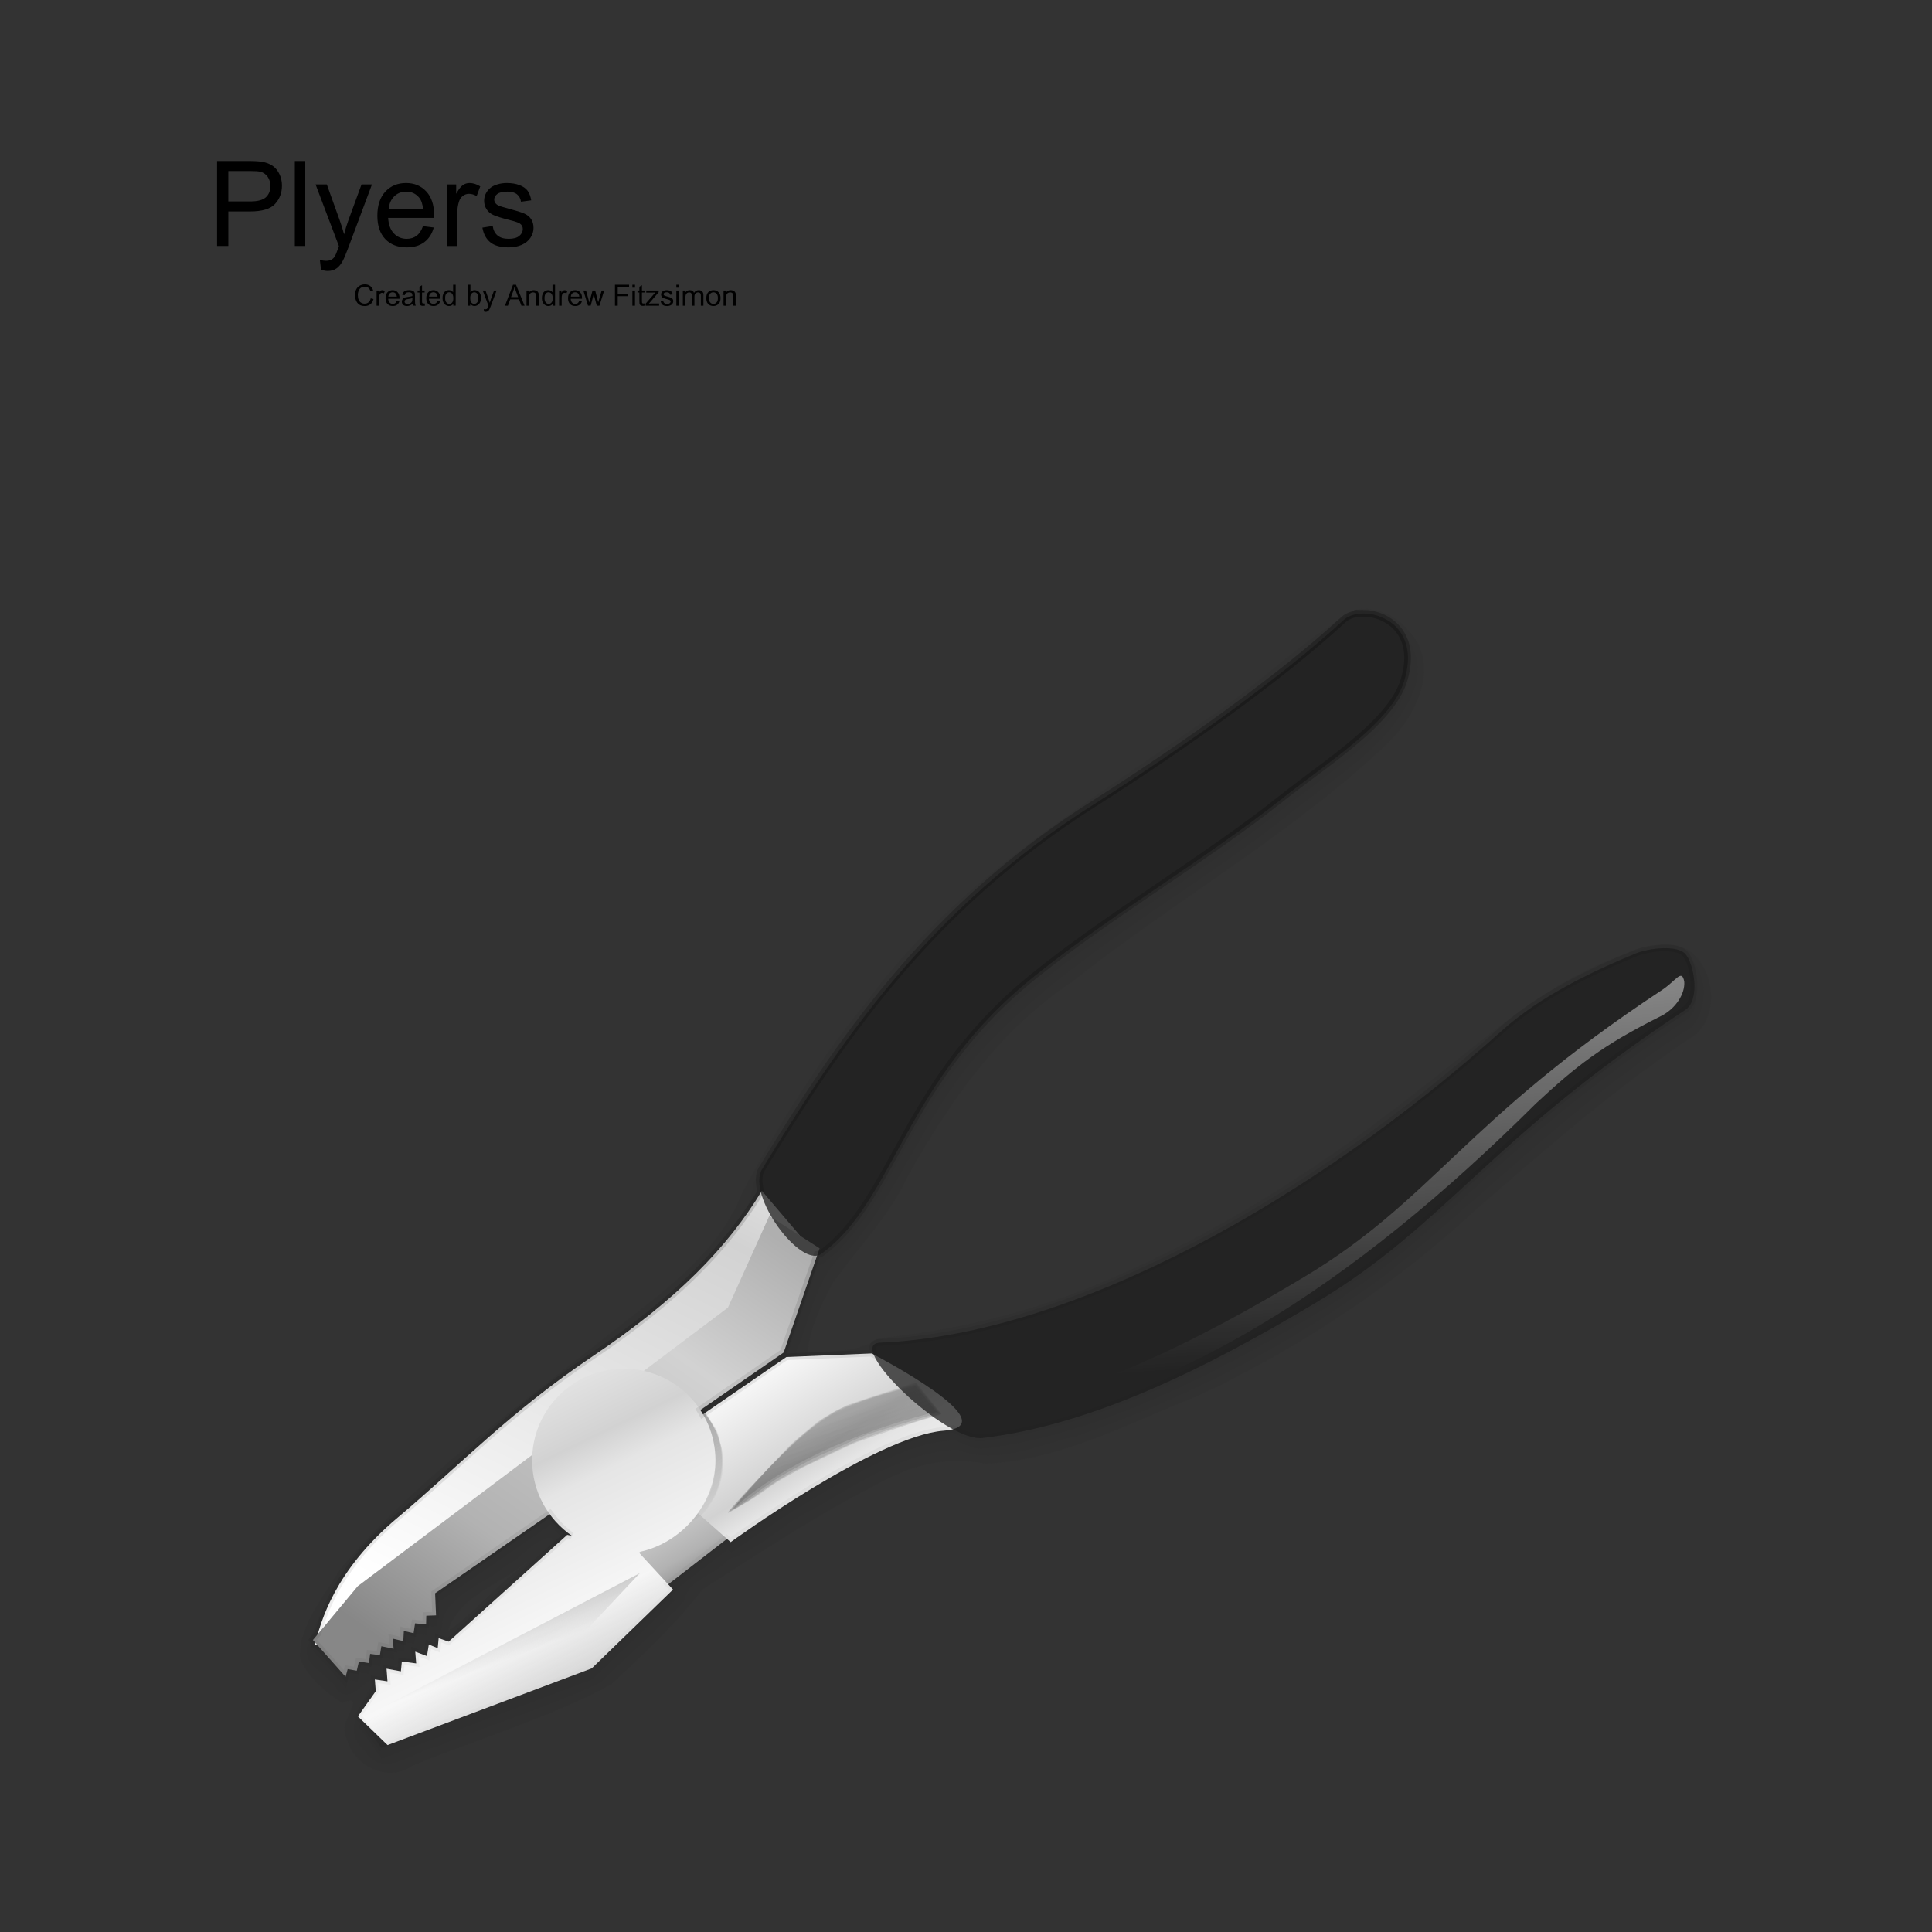 <svg:svg xmlns:dc="http://purl.org/dc/elements/1.1/" xmlns:ns1="http://sodipodi.sourceforge.net/DTD/sodipodi-0.dtd" xmlns:ns2="http://www.inkscape.org/namespaces/inkscape" xmlns:ns3="http://www.w3.org/1999/xlink" xmlns:ns5="http://creativecommons.org/ns#" xmlns:rdf="http://www.w3.org/1999/02/22-rdf-syntax-ns#" xmlns:svg="http://www.w3.org/2000/svg" height="195.297" id="svg1" version="1.1" viewBox="-21.944 -16.275 195.297 195.297" width="195.297" ns1:docname="_svgclean2.svg" ns1:version="0.32" ns2:export-filename="C:\Documents and Settings\All Users\Documents\Ubuntu Brig\Andy Fitzsimon\tool.png" ns2:export-xdpi="90" ns2:export-ydpi="90" ns2:output_extension="org.inkscape.output.svg.inkscape" ns2:version="0.48.3.1 r9886">
  <svg:rect x="-21.944" y="-16.275" width="195.297" height="195.297" fill="#333333" stroke="none"/>
  <svg:defs id="defs3">
    <svg:linearGradient id="linearGradient1164">
      <svg:stop id="stop1165" offset="0" style="stop-color:#ffffff" />
      <svg:stop id="stop1166" offset=".456" style="stop-color:#e5e5e5" />
      <svg:stop id="stop1167" offset=".551" style="stop-color:#d2d2d2" />
      <svg:stop id="stop1168" offset="1" style="stop-color:#ffffff" />
    </svg:linearGradient>
    <svg:linearGradient id="linearGradient1156">
      <svg:stop id="stop1157" offset="0" style="stop-color:#878787" />
      <svg:stop id="stop1159" offset=".269" style="stop-color:#b2b2b2" />
      <svg:stop id="stop1160" offset=".726" style="stop-color:#d2d2d2" />
      <svg:stop id="stop1158" offset="1" style="stop-color:#afafaf" />
    </svg:linearGradient>
    <svg:linearGradient id="linearGradient1147">
      <svg:stop id="stop1148" offset="0" style="stop-color:#000000;stop-opacity:.281" />
      <svg:stop id="stop1149" offset="1" style="stop-color:#000000;stop-opacity:0" />
    </svg:linearGradient>
    <svg:linearGradient gradientTransform="matrix(.644 0 0 .395 2.786 27.072)" gradientUnits="userSpaceOnUse" id="linearGradient1150" x1="174.56" x2="151.35" y1="237.69" y2="38.769">
      <svg:stop id="stop1152" offset="0" style="stop-color:#ffffff;stop-opacity:0" />
      <svg:stop id="stop1153" offset="1" style="stop-color:#fff" />
    </svg:linearGradient>
    <svg:linearGradient gradientTransform="matrix(.492 0 0 .518 2.786 27.072)" gradientUnits="userSpaceOnUse" id="linearGradient1154" x1="63.639" x2="32.592" y1="245.42" y2="178.09" ns3:href="#linearGradient1164" />
    <svg:linearGradient gradientTransform="matrix(.529 0 0 .481 2.786 27.072)" gradientUnits="userSpaceOnUse" id="linearGradient1155" x1="29.742" x2="98.583" y1="257.27" y2="167.58" ns3:href="#linearGradient1156" />
    <svg:linearGradient gradientTransform="matrix(.699 0 0 .364 2.786 27.072)" gradientUnits="userSpaceOnUse" id="linearGradient1163" x1="34.676" x2="42.53" y1="327.76" y2="338.52" ns3:href="#linearGradient1147" />
    <svg:linearGradient gradientTransform="matrix(.651 0 0 .391 2.786 27.072)" gradientUnits="userSpaceOnUse" id="linearGradient1171" x1="48.762" x2="33.474" y1="338.54" y2="321.05" ns3:href="#linearGradient1147" />
    <svg:linearGradient gradientTransform="matrix(.662 0 0 .385 2.786 27.072)" gradientUnits="userSpaceOnUse" id="linearGradient1173" x1="114.41" x2="74.601" y1="283.55" y2="246.5" ns3:href="#linearGradient1164" />
    <svg:linearGradient gradientTransform="scale(1.363 .734)" gradientUnits="userSpaceOnUse" id="linearGradient1187" x1="97.61" x2="69.706" y1="314.12" y2="264.07" ns3:href="#linearGradient1147" />
    <svg:linearGradient gradientTransform="matrix(.521 0 0 .488 2.786 27.072)" gradientUnits="userSpaceOnUse" id="linearGradient1188" x1="136.23" x2="36.885" y1="59.457" y2="244.64" ns3:href="#linearGradient1164" />
    <svg:linearGradient gradientTransform="matrix(.548 0 0 .464 2.786 27.072)" gradientUnits="userSpaceOnUse" id="linearGradient1189" x1="84.708" x2="70.888" y1="251.15" y2="230.98" ns3:href="#linearGradient1156" />
    <svg:linearGradient gradientTransform="matrix(.557 0 0 .458 2.786 27.072)" gradientUnits="userSpaceOnUse" id="linearGradient1195" x1="94.28" x2="173.26" y1="72.365" y2="218.83" ns3:href="#linearGradient1147" />
    <svg:linearGradient gradientTransform="scale(1.101 .908)" gradientUnits="userSpaceOnUse" id="linearGradient1251" x1="405.03" x2="388.77" y1="989.99" y2="365.27" ns3:href="#linearGradient1147" />
    <svg:linearGradient gradientTransform="scale(.513 1.95)" gradientUnits="userSpaceOnUse" id="linearGradient1258" x1="209.41" x2="214.29" y1="98.542" y2="123.49" ns3:href="#linearGradient1147" />
    <svg:linearGradient gradientTransform="scale(.526 1.903)" gradientUnits="userSpaceOnUse" id="linearGradient1259" x1="204.43" x2="209.3" y1="101.3" y2="126.25" ns3:href="#linearGradient1147" />
    <svg:linearGradient gradientTransform="scale(.506 1.976)" gradientUnits="userSpaceOnUse" id="linearGradient1260" x1="212.18" x2="217.06" y1="97.072" y2="122.01" ns3:href="#linearGradient1147" />
    <svg:linearGradient gradientTransform="scale(1.104 .906)" gradientUnits="userSpaceOnUse" id="linearGradient3041" x1="403.85" x2="387.96" y1="980.02" y2="369.48" ns2:collect="always" ns3:href="#linearGradient1147" />
    <svg:linearGradient gradientTransform="scale(1.103 .907)" gradientUnits="userSpaceOnUse" id="linearGradient3043" x1="404.23" x2="388.16" y1="984.7" y2="367.44" ns2:collect="always" ns3:href="#linearGradient1147" />
    <svg:linearGradient gradientTransform="scale(1.374 .728)" gradientUnits="userSpaceOnUse" id="linearGradient3047" x1="95.913" x2="69.604" y1="314.42" y2="267.23" ns2:collect="always" ns3:href="#linearGradient1147" />
    <svg:linearGradient gradientTransform="scale(1.372 .729)" gradientUnits="userSpaceOnUse" id="linearGradient3049" x1="96.45" x2="69.617" y1="314.55" y2="266.42" ns2:collect="always" ns3:href="#linearGradient1147" />
    <svg:linearGradient gradientTransform="scale(1.367 .731)" gradientUnits="userSpaceOnUse" id="linearGradient3051" x1="97.196" x2="69.58" y1="314.62" y2="265.08" ns2:collect="always" ns3:href="#linearGradient1147" />
  </svg:defs>
  <ns1:namedview bordercolor="#666666" borderopacity="1.0" id="base" pagecolor="#ffffff" showborder="true" showgrid="false" showguides="true" snaptoguides="true" ns2:current-layer="svg1" ns2:cx="89.033287" ns2:cy="-816.30322" ns2:pageopacity="0.0" ns2:pageshadow="2" ns2:window-height="645" ns2:window-maximized="0" ns2:window-width="674" ns2:window-x="0" ns2:window-y="0" ns2:zoom="2.4559705" />
  <svg:g id="entireshadow" style="fill:url(#linearGradient1251)" transform="matrix(.505 0 0 .402 -142.92 -67.993)">
    <svg:path d="m513.85 339.19c-1.56 0-2.98 0.43-3.87 1.22-12.66 11.69-32.37 25.68-49.66 36.69-33.64 21.11-51.75 48.51-66.93 73.44-0.7 1.13-0.63 2.76-0.19 4.53-6.83 11.2-16.98 21.66-33.56 32.81-16.7 11.22-26.52 21.73-39.25 32.44-11.15 9.37-14.43 18.05-15.91 23.25l-1.06 1.25 0.53 0.59c-0.03 0.11-0.1 0.28-0.13 0.38l0.57 0.12 5.56 6.28 0.44-1.53 1.81 0.31 0.44-1.84 2 0.31 0.25-1.84 1.93 0.25 0.32-1.78 2.46 0.5-0.21-2.03 2.12 0.5 0.13-2.03 1.93 0.43 0.32-1.97 2.18 0.19 0.07-1.72 1.93-0.06-0.18-4.41 23.06-15.93c1.23 1.68 2.62 3.22 4.34 4.4l-0.94-0.18-23.75 21.4-2-0.72-0.18 2-1.78-0.72-0.38 2.32-2.34-0.88 0.18 2.35-2.87-0.38-0.19 1.97-2.87-0.53 0.18 2.53-2.53-0.38 0.19 2.35-3.59 5.06 0.75 0.72 3.93 5.56 42.1-15.84 16.56-15.81-1.12-1.13 11.71-9.09 0.75 0.65s29.13-21.23 42.63-22.31c0.82-0.06 1.47-0.19 2-0.34 2.24 1.18 4.34 1.99 5.87 1.81 22.16-2.66 44.99-14.08 66.91-27.22 25.92-15.53 34.28-32.47 73.81-58.53 3.01-1.96 1.78-9.26 0-11.22-1.61-1.78-7.13-1.27-10.18 0-9.17 3.82-18.86 8.52-26.47 15.28-37.78 34.02-86.06 60.99-124.69 62.6-1.48 0.06-1.58 1.09-1.06 2.46-0.07-0.03-0.57-0.31-0.57-0.31l-17.09 0.72-16.75 11.53c-0.17-0.29-0.31-0.62-0.5-0.9l16.69-11.54 6.78-19.62c0.26-0.06 0.56 0.01 0.78-0.16 14.73-10.68 16.58-34.91 43-55.84 14.5-11.71 34.44-23.52 49.13-35.22 9.37-7.47 22.76-15.7 24.84-24.47 2.38-8.91-3.69-12.7-8.38-12.72z" id="path1367" style="fill-rule:evenodd;stroke-width:1pt;fill:url(#linearGradient3041);fill-opacity:.074" ns2:connector-curvature="0" />
    <svg:path d="m511.41 337.88c-11.35 8.1-21.6 17.79-33.46 25.28-20.56 14.21-42.66 27.38-58.31 47.38-10.86 12.35-19.79 26.3-28.05 40.49-1.11 9.1-9.29 15.34-15.31 21.59-15.47 13.51-33.27 24.22-47.99 38.49-10.44 9.02-21.61 18.64-25.75 32.31-2.14 4.08 4.23 6.08 5.71 9.3 2.65 2.8 5.29-2.05 7.84-2.66-2.23 4.59-7.47 10.29-2.31 14.91 3.69 5.66 9.83-0.08 14.53-1.08 10.78-4.36 22.16-7.82 32.59-12.7 5.49-5.53 11.83-10.76 16.82-16.47 0.55-4.23 6.4-5.07 8.81-8.28 6.17-1.76 10.73-7.05 16.59-9.75 9.02-5.21 18.61-11.68 29.16-12.15 7.86 3.21 16.38-0.97 24.09-2.76 22.14-7.57 43.12-18.53 61.94-32.37 20.27-16.45 38.76-35.39 60.88-49.34 4.37-4.43 3.15-15.21-4.21-15.27-8.77-0.26-16.23 5.75-23.91 9.24-15.51 10.14-28.37 23.82-44.16 33.62-26.03 17.64-55.3 32.49-86.98 35.67-3.97-0.98-5.32 3.38-8.84 2.65-3.24-1.04-13.79 3.39-10.36-2.63 2.45-6.97 4.03-14.77 10.35-19.35 10.78-12.93 16.03-29.64 28.19-41.6 17.56-18.01 40.1-29.6 59.66-45.18 9.14-7.47 20.89-13.89 25.09-25.55 2.18-7.16-3.92-15.25-11.58-13.95-0.26 0.04-0.96 0.14-1.03 0.16zm-159.82 184.53c0.24 3.75-5.18 5.19-7.14 8.09-4.72 4.26-9.45 8.52-14.17 12.78-2.9-1.94-4.19 3.11-6.81 2 2.28-2.02 5.71-2.41 5.78-6.33 1.49-5.92 8.61-7.34 12.68-11.22 2.96-1.08 6.94-6.69 9.66-5.32zm-29.53 24.68c-7.09 4.44-0.98-1 0.2-0.39l-0.2 0.39z" id="path1368" style="fill-rule:evenodd;stroke-width:1pt;fill:url(#linearGradient3043);fill-opacity:.074" ns2:connector-curvature="0" />
    <svg:path d="m512.25 336.38c-11.02 5.94-19.72 15.33-30.27 22.12-24 16.98-50.2 32.24-67.81 56.42-9.7 11.77-17.83 24.9-24.96 38.31-5.15 13.09-17.72 21.03-28.23 29.53-18.19 14.34-37.25 28-52.26 45.8-3.23 5.46-8.34 11.34-7.98 17.81 1.5 3.85 5.26 6.92 8.45 8.94 5.34-2.21-1.18 4.02 0.84 6.84 1.2 5.8 8.47 9.32 13.42 5.62 13.2-5.37 27.14-9.43 39.64-16.21 6.45-6.01 12.96-12.11 18.33-19.06 12.08-7.68 24.07-15.68 36.93-22.03 6.04-3.18 12.92-4.43 19.59-3.05 15.21-0.69 29.04-8.27 42.94-13.76 20.11-9.51 38.79-21.83 55.11-36.94 14.26-12.46 28.59-24.95 44.39-35.41 6.01-5.86 2-19.46-7.41-17.72-17.99 3.28-31.95 16.25-45.91 27.12-21.1 16.92-44.38 31.94-69.64 41.93-13.13 5.06-26.95 8.22-40.95 9.64-4.08 2.98-9.31 2.44-14.06 2.88 0.32-4.68 2.63-9.32 4.72-13.5 5.14-7.3 11.58-13.72 15.42-21.95 8.29-14.91 18.38-29.26 32.83-38.79 20.52-16.29 43.67-29.34 62.75-47.36 5.94-5.51 11.23-15.96 4.52-22.92-2.28-2.96-6.62-4.91-10.4-4.26zm-167.44 191.87c-5.12 3.8-9.09 9.05-14.4 12.56 2.38-7.15 10.64-9.25 15.87-13.87-0.49 0.44-0.98 0.87-1.47 1.31z" id="path1369" style="fill-opacity:.074;stroke-width:1pt;fill:url(#linearGradient1251);fill-rule:evenodd" ns2:connector-curvature="0" />
  </svg:g>
  <svg:g id="g1239" transform="matrix(.505 0 0 .505 -143.5 -124.55)">
    <svg:path d="m513.85 339.19c-1.56 0-2.98 0.43-3.87 1.22-12.66 11.69-32.37 25.68-49.66 36.69-33.64 21.11-51.75 48.51-66.93 73.44-0.7 1.13-0.63 2.76-0.19 4.53-6.83 11.2-16.98 21.66-33.56 32.81-16.7 11.22-26.52 21.73-39.25 32.44-11.15 9.37-14.43 18.05-15.91 23.25l-1.06 1.25 0.53 0.59c-0.03 0.11-0.1 0.28-0.13 0.38l0.57 0.12 5.56 6.28 0.44-1.53 1.81 0.31 0.44-1.84 2 0.31 0.25-1.84 1.93 0.25 0.32-1.78 2.46 0.5-0.21-2.03 2.12 0.5 0.13-2.03 1.93 0.43 0.32-1.97 2.18 0.19 0.07-1.72 1.93-0.06-0.18-4.41 23.06-15.93c1.23 1.68 2.62 3.22 4.34 4.4l-0.94-0.18-23.75 21.4-2-0.72-0.18 2-1.78-0.72-0.38 2.32-2.34-0.88 0.18 2.35-2.87-0.38-0.19 1.97-2.87-0.53 0.18 2.53-2.53-0.38 0.19 2.35-3.59 5.06 0.75 0.72 3.93 5.56 42.1-15.84 16.56-15.81-1.12-1.13 11.71-9.09 0.75 0.65s29.13-21.23 42.63-22.31c0.82-0.06 1.47-0.19 2-0.34 2.24 1.18 4.34 1.99 5.87 1.81 22.16-2.66 44.99-14.08 66.91-27.22 25.92-15.53 34.28-32.47 73.81-58.53 3.01-1.96 1.78-9.26 0-11.22-1.61-1.78-7.13-1.27-10.18 0-9.17 3.82-18.86 8.52-26.47 15.28-37.78 34.02-86.06 60.99-124.69 62.6-1.48 0.06-1.58 1.09-1.06 2.46-0.07-0.03-0.57-0.31-0.57-0.31l-17.09 0.72-16.75 11.53c-0.17-0.29-0.31-0.62-0.5-0.9l16.69-11.54 6.78-19.62c0.26-0.06 0.56 0.01 0.78-0.16 14.73-10.68 16.58-34.91 43-55.84 14.5-11.71 34.44-23.52 49.13-35.22 9.37-7.47 22.76-15.7 24.84-24.47 2.38-8.91-3.69-12.7-8.38-12.72z" id="path1231" style="fill-rule:evenodd;stroke-width:1pt;fill:#1f1f1f;fill-opacity:.074" ns2:connector-curvature="0" />
    <svg:path d="m511.41 337.88c-11.35 8.1-21.6 17.79-33.46 25.28-20.56 14.21-42.66 27.38-58.31 47.38-10.86 12.35-19.79 26.3-28.05 40.49-1.11 9.1-9.29 15.34-15.31 21.59-15.47 13.51-33.27 24.22-47.99 38.49-10.44 9.02-21.61 18.64-25.75 32.31-2.14 4.08 4.23 6.08 5.71 9.3 2.65 2.8 5.29-2.05 7.84-2.66-2.23 4.59-7.47 10.29-2.31 14.91 3.69 5.66 9.83-0.08 14.53-1.08 10.78-4.36 22.16-7.82 32.59-12.7 5.49-5.53 11.83-10.76 16.82-16.47 0.55-4.23 6.4-5.07 8.81-8.28 6.17-1.76 10.73-7.05 16.59-9.75 9.02-5.21 18.61-11.68 29.16-12.15 7.86 3.21 16.38-0.97 24.09-2.76 22.14-7.57 43.12-18.53 61.94-32.37 20.27-16.45 38.76-35.39 60.88-49.34 4.37-4.43 3.15-15.21-4.21-15.27-8.77-0.26-16.23 5.75-23.91 9.24-15.51 10.14-28.37 23.82-44.16 33.62-26.03 17.64-55.3 32.49-86.98 35.67-3.97-0.98-5.32 3.38-8.84 2.65-3.24-1.04-13.79 3.39-10.36-2.63 2.45-6.97 4.03-14.77 10.35-19.35 10.78-12.93 16.03-29.64 28.19-41.6 17.56-18.01 40.1-29.6 59.66-45.18 9.14-7.47 20.89-13.89 25.09-25.55 2.18-7.16-3.92-15.25-11.58-13.95-0.26 0.04-0.96 0.14-1.03 0.16zm-159.82 184.53c0.24 3.75-5.18 5.19-7.14 8.09-4.72 4.26-9.45 8.52-14.17 12.78-2.9-1.94-4.19 3.11-6.81 2 2.28-2.02 5.71-2.41 5.78-6.33 1.49-5.92 8.61-7.34 12.68-11.22 2.96-1.08 6.94-6.69 9.66-5.32zm-29.53 24.68c-7.09 4.44-0.98-1 0.2-0.39l-0.2 0.39z" id="path1235" style="fill-rule:evenodd;stroke-width:1pt;fill:#1f1f1f;fill-opacity:.074" ns2:connector-curvature="0" />
    <svg:path d="m512.25 336.38c-11.02 5.94-19.72 15.33-30.27 22.12-24 16.98-50.2 32.24-67.81 56.42-9.7 11.77-17.83 24.9-24.96 38.31-5.15 13.09-17.72 21.03-28.23 29.53-18.19 14.34-37.25 28-52.26 45.8-3.23 5.46-8.34 11.34-7.98 17.81 1.5 3.85 5.26 6.92 8.45 8.94 5.34-2.21-1.18 4.02 0.84 6.84 1.2 5.8 8.47 9.32 13.42 5.62 13.2-5.37 27.14-9.43 39.64-16.21 6.45-6.01 12.96-12.11 18.33-19.06 12.08-7.68 24.07-15.68 36.93-22.03 6.04-3.18 12.92-4.43 19.59-3.05 15.21-0.69 29.04-8.27 42.94-13.76 20.11-9.51 38.79-21.83 55.11-36.94 14.26-12.46 28.59-24.95 44.39-35.41 6.01-5.86 2-19.46-7.41-17.72-17.99 3.28-31.95 16.25-45.91 27.12-21.1 16.92-44.38 31.94-69.64 41.93-13.13 5.06-26.95 8.22-40.95 9.64-4.08 2.98-9.31 2.44-14.06 2.88 0.32-4.68 2.63-9.32 4.72-13.5 5.14-7.3 11.58-13.72 15.42-21.95 8.29-14.91 18.38-29.26 32.83-38.79 20.52-16.29 43.67-29.34 62.75-47.36 5.94-5.51 11.23-15.96 4.52-22.92-2.28-2.96-6.62-4.91-10.4-4.26zm-167.44 191.87c-5.12 3.8-9.09 9.05-14.4 12.56 2.38-7.15 10.64-9.25 15.87-13.87-0.49 0.44-0.98 0.87-1.47 1.31z" id="path1238" style="fill-rule:evenodd;stroke-width:1pt;fill:#1f1f1f;fill-opacity:.074" ns2:connector-curvature="0" />
  </svg:g>
  <svg:path d="m45.296 144.11 6.806-5.264-7.192-6.808-7.063 4.88 7.449 7.191z" id="path1211" style="fill-rule:evenodd;stroke-width:1pt;fill:url(#linearGradient1189)" ns2:connector-curvature="0" />
  <svg:path d="m51.915 139.61s14.71-10.714 21.523-11.259c6.808-0.545-7.267-7.812-7.267-7.812l-8.625 0.363-15.076 10.356 9.445 8.352z" id="path1196" style="fill-rule:evenodd;stroke-width:1pt;fill:url(#linearGradient1173)" ns2:connector-curvature="0" />
  <svg:g id="g1190" style="fill:url(#linearGradient1187)" transform="matrix(.601 0 0 .683 -.68 -11.359)">
    <svg:path d="m88.051 216.01c3.308-3.95 12.339-12.28 17.809-14.51 5.6-2.22 12.73-3.56 12.73-3.56l3.56 3.82s-21.38 4.07-34.099 14.25z" id="path1172" style="fill-rule:evenodd;fill:url(#linearGradient3047)" ns1:nodetypes="czccc" ns2:connector-curvature="0" />
    <svg:path d="m118.59 197.72c-3.52 0.95-7.1 1.72-10.55 2.91-1.31 0.43-2.67 0.72-3.8 1.53-1.74 0.96-3.42 2.07-4.958 3.29-2.307 1.97-4.711 3.83-6.805 6.03-1.547 1.57-3.194 3.05-4.679 4.66 0.296 0.07 1.073-0.55 1.546-0.76 2.099-1.3 4.138-2.73 6.274-3.95 2.696-1.29 5.342-2.7 8.162-3.71 2.36-0.89 4.67-1.93 7.06-2.73 3.89-1.03 7.79-2.1 11.69-3.11-1.29-1.4-2.61-2.78-3.87-4.19l-0.07 0.03z" id="path1177" style="fill-rule:evenodd;fill:url(#linearGradient3049)" ns2:connector-curvature="0" />
    <svg:path d="m118.59 197.53c-3.77 1.12-7.59 2.08-11.34 3.24-1.69 0.6-3.31 1.36-4.8 2.34-1.61 1.23-3.356 2.33-4.875 3.63-2.975 2.8-6.068 5.47-8.96 8.35-0.46 0.49-0.987 0.93-1.396 1.47 1.354-0.57 2.65-1.31 3.937-2.03 2.646-1.72 5.366-3.35 8.284-4.56 2.93-1.27 5.86-2.53 8.82-3.69 2.84-0.96 5.68-1.93 8.59-2.63 2-0.53 3.99-1.08 5.99-1.59-1.4-1.51-2.82-3.02-4.18-4.56l-0.07 0.03z" id="path1180" style="fill-rule:evenodd;fill:url(#linearGradient3051)" ns2:connector-curvature="0" />
    <svg:path d="m118.62 197.41c-3.84 1.15-7.75 2.17-11.58 3.37-1.65 0.85-3.4 1.56-4.99 2.49-1.65 1.3-3.458 2.44-4.996 3.83-3.031 2.88-6.154 5.66-9.125 8.59-0.187 0.26-1.431 1.31-0.589 0.92 2.234-1.14 4.474-2.25 6.564-3.64 1.849-1.18 3.883-2.05 5.846-3.03 3.01-1.22 5.98-2.57 9.02-3.71 4.32-1.32 8.63-2.7 13.02-3.79 0.47-0.2 1.72-0.15 0.84-0.74-1.31-1.45-2.66-2.86-3.94-4.32l-0.07 0.03z" id="path1186" style="fill:url(#linearGradient1187);fill-rule:evenodd" ns2:connector-curvature="0" />
  </svg:g>
  <svg:path d="m55.069 104.1c-3.444 5.693-8.59 10.997-17.017 16.664-8.426 5.662-13.379 10.971-19.806 16.376-6.427 5.405-7.753 10.487-8.355 12.844l0.846 0.207 0.332-1.014 1.135 0.237 0.043-1.05 1.199 0.338-0.021-1.146 1.263 0.495-0.085-1.302 1.351 0.363-0.174-1.176 1.359 0.303-0.182-1.11 1.263 0.459-0.085-1.272 1.263 0.495-0.085-1.302 12.714-8.72 23.248-17.436 3.815-8.534-4.022-4.719z" id="path1145" style="fill-rule:evenodd;stroke-width:.625;fill:url(#linearGradient1188)" ns1:nodetypes="czzccccccccccccccccccccc" ns2:connector-curvature="0" />
  <svg:g id="g1261" transform="matrix(.505 0 0 .505 -5.742 15.646)">
    <svg:path d="m108.34 220.58c3.9 4.41 3.73 14.29-0.51 18.58-3.98 4.28 4.37 0.3 4.58-9.42 0.22-9.58-7.72-13.57-4.07-9.16z" id="circleshadow" style="fill-rule:evenodd;stroke-width:.5;fill:url(#linearGradient1260)" ns1:nodetypes="czzz" ns2:connector-curvature="0" />
    <svg:path d="m107.09 218.72c0.77 1.45 1.8 2.8 2.42 4.31 0.58 2.68 1.59 5.29 1.09 8.06-0.27 2.14-0.73 4.32-1.79 6.2-0.83 1.36-1.83 2.62-2.5 4.05 1.5-0.33 2.47-1.72 3.41-2.8 1.61-2.31 2.74-4.97 2.87-7.78 0.11-1.66 0.08-3.32-0.45-4.89-0.33-1.33-0.53-2.72-1.44-3.81-0.86-1.24-1.4-2.9-2.97-3.37-0.25 0-1.19-0.63-0.64 0.03z" id="path1255" style="fill-rule:evenodd;fill:url(#linearGradient1259)" ns2:connector-curvature="0" />
    <svg:path d="m107.34 218.88c0.55 1.38 1.44 2.57 2.21 3.82 0.67 1.42 0.99 2.94 1.11 4.51 0.17 1.43 0.53 2.87 0.06 4.29-0.34 1.83-0.48 3.73-1.46 5.36-0.71 1.3-1.79 2.37-2.41 3.73-0.88 1.27 0.66-0.02 1.15-0.33 1.24-0.73 1.7-2.26 2.59-3.36 0.89-1.16 1.14-2.72 1.6-4.03 0.26-1.8 0.49-3.6 0.2-5.42-0.01-1.37-0.62-2.66-1-3.98-0.79-1.24-1.47-2.61-2.32-3.77-0.51-0.25-1.92-1.5-1.84-1.04 0.02 0.04 0.1 0.19 0.11 0.22z" id="path1257" style="fill-rule:evenodd;fill:url(#linearGradient1258)" ns2:connector-curvature="0" />
  </svg:g>
  <svg:path d="m60.908 109.91-3.634 10.532-35.236 24.34 0.096 2.231-0.985 0.035-0.022 0.868-1.114-0.096-0.15 0.994-0.985-0.222-0.054 1.024-1.081-0.252 0.106 1.024-1.242-0.252-0.15 0.898-0.985-0.126-0.118 0.929-1.017-0.161-0.214 0.934-0.921-0.161-0.214 0.772-3.301-3.714 4.54-5.45 37.414-28.15 4.178-9.266 5.087 3.27z" id="path1146" style="fill-rule:evenodd;stroke-width:1pt;fill:url(#linearGradient1155)" ns1:nodetypes="ccccccccccccccccccccccccc" ns2:connector-curvature="0" />
  <svg:path d="m41.102 122.08c-5.113 0-9.257 4.143-9.257 9.255 0 3.169 1.594 5.965 4.021 7.636l-0.473-0.096-11.986 10.8-1.009-0.358-0.095 1.009-0.899-0.363-0.189 1.166-1.183-0.444 0.095 1.186-1.451-0.192-0.095 0.994-1.451-0.267 0.095 1.277-1.277-0.187 0.094 1.181-1.807 2.549 2.997 2.902 20.636-7.752 8.222-7.969-3.438-3.729 0.132-0.096c4.155-0.913 7.591-4.814 7.591-9.245 0-5.112-4.16-9.255-9.273-9.255z" id="path1144" style="fill-rule:evenodd;stroke-width:1pt;fill:url(#linearGradient1154)" ns1:nodetypes="ccccccccccccccccccccccccc" ns2:connector-curvature="0" />
  <svg:path d="m55.094 101.92c-1.595 2.619 3.901 10.063 5.995 8.544 7.439-5.395 8.362-17.633 21.695-28.19 7.318-5.91 17.386-11.861 24.799-17.766 4.729-3.769 11.481-7.924 12.531-12.35 1.6-5.994-4.375-7.404-6.177-5.812-6.384 5.9-16.341 12.968-25.061 18.526-16.977 10.654-26.116 24.473-33.782 37.049z" id="lefthandle" style="fill-rule:evenodd;stroke-width:1pt;fill:#1f1f1f;fill-opacity:.75" ns1:nodetypes="csssssss" ns2:connector-curvature="0" />
  <svg:path d="m66.999 119.45c19.495-0.807 43.865-14.423 62.931-31.592 3.841-3.412 8.731-5.778 13.353-7.706 1.544-0.641 4.325-0.898 5.137 0 0.898 0.989 1.519 4.663 0 5.652-19.949 13.151-24.163 21.7-37.244 29.538-11.062 6.631-22.594 12.4-33.777 13.742-3.8 0.454-13.989-9.483-10.401-9.634z" id="righthandle" style="fill-rule:evenodd;stroke-width:1pt;fill:#1f1f1f;fill-opacity:.75" ns1:nodetypes="csssssss" ns2:connector-curvature="0" />
  <svg:path d="m77.224 127.99c19.238-2.478 37.572-14.297 56.123-32.747 4.022-3.735 6.636-5.834 12.652-8.832 1.484-0.762 2.407-2.261 2.311-3.467-0.262-1.327-0.797-0.091-2.311 0.898-19.949 13.151-23.073 21.155-36.154 28.993-11.067 6.631-22.599 12.4-33.777 13.742-3.805 0.459-2.407 1.867 1.156 1.413z" id="path1140" style="fill-rule:evenodd;stroke-width:1pt;fill:url(#linearGradient1150)" ns1:nodetypes="ccssssss" ns2:connector-curvature="0" />
  <svg:path d="m42.727 142.75-27.355 14.257 21.448-7.963 5.908-6.293z" id="path1162" style="fill-rule:evenodd;stroke-width:1pt;fill:url(#linearGradient1163)" ns2:connector-curvature="0" />
  <svg:path d="m43.107 141.33 3.087 3.088-8.355 7.989-21.25 7.994-2.18-3.088 28.696-15.983z" id="path1170" style="fill-rule:evenodd;stroke-width:1pt;fill:url(#linearGradient1171)" ns2:connector-curvature="0" />
  <svg:path d="m115.85 45.713c-0.787-0.002-1.504 0.217-1.958 0.615-6.384 5.9-16.336 12.957-25.056 18.514-16.977 10.654-26.116 24.484-33.782 37.06-0.348 0.575-0.313 1.398-0.096 2.286-3.442 5.652-8.565 10.936-16.936 16.563-8.426 5.662-13.381 10.961-19.808 16.366-5.622 4.729-7.282 9.109-8.027 11.733l-0.536 0.631 0.268 0.303c-0.014 0.051-0.05 0.136-0.063 0.187l0.284 0.066 2.807 3.169 0.221-0.772 0.915 0.156 0.221-0.929 1.009 0.156 0.126-0.934 0.978 0.126 0.157-0.898 1.246 0.252-0.111-1.024 1.072 0.252 0.063-1.024 0.978 0.222 0.157-0.994 1.104 0.096 0.031-0.868 0.978-0.03-0.095-2.226 11.639-8.044c0.619 0.848 1.325 1.63 2.192 2.226l-0.473-0.096-11.986 10.805-1.009-0.363-0.095 1.009-0.899-0.363-0.189 1.166-1.183-0.439 0.095 1.181-1.451-0.187-0.095 0.989-1.451-0.267 0.095 1.277-1.277-0.187 0.094 1.181-1.814 2.559 0.379 0.358 1.987 2.811 21.243-7.999 8.358-7.979-0.568-0.565 5.914-4.592 0.379 0.333s14.701-10.719 21.509-11.259c0.414-0.035 0.747-0.096 1.009-0.177 1.13 0.596 2.195 1.009 2.967 0.913 11.183-1.337 22.7-7.106 33.767-13.732 13.081-7.842 17.3-16.391 37.249-29.543 1.514-0.989 0.898-4.673 0-5.657-0.818-0.898-3.603-0.646-5.143 0-4.623 1.923-9.513 4.3-13.358 7.711-19.061 17.163-43.426 30.774-62.926 31.587-0.742 0.03-0.797 0.55-0.535 1.246-0.03-0.015-0.283-0.156-0.283-0.156l-8.625 0.363-8.455 5.819c-0.087-0.151-0.157-0.313-0.252-0.459l8.42-5.819 3.422-9.906c0.136-0.03 0.283 0.005 0.399-0.076 7.434-5.395 8.367-17.623 21.7-28.185 7.312-5.906 17.38-11.866 24.789-17.772 4.729-3.769 11.491-7.922 12.536-12.348 1.201-4.496-1.857-6.413-4.224-6.419z" id="outline" style="stroke:url(#linearGradient1195);stroke-width:.505pt;fill:none" ns2:connector-curvature="0" />
  <svg:path d="m0 8.59v-8.59h3.24c0.57 0 1.006 0.028 1.307 0.082 0.422 0.071 0.775 0.204 1.061 0.402 0.285 0.197 0.515 0.473 0.688 0.829 0.174 0.355 0.261 0.746 0.261 1.172 0 0.73-0.232 1.348-0.697 1.854-0.465 0.506-1.305 0.759-2.519 0.759h-2.203v3.492h-1.137zm1.137-4.506h2.221c0.734 0 1.256-0.136 1.564-0.41 0.309-0.273 0.463-0.658 0.463-1.154 0-0.359-0.091-0.667-0.272-0.923-0.182-0.256-0.421-0.425-0.718-0.507-0.191-0.051-0.545-0.076-1.061-0.076h-2.197v3.07zm6.721 4.506v-8.59h1.055v8.59h-1.055zm2.648 2.397-0.117-0.991c0.23 0.063 0.431 0.094 0.603 0.094 0.235 0 0.422-0.039 0.563-0.117 0.14-0.078 0.256-0.188 0.345-0.328 0.067-0.106 0.174-0.367 0.323-0.785 0.019-0.059 0.05-0.145 0.093-0.258l-2.361-6.234h1.137l1.295 3.603c0.168 0.457 0.318 0.938 0.451 1.441 0.121-0.484 0.266-0.957 0.434-1.418l1.33-3.626h1.054l-2.367 6.328c-0.254 0.683-0.451 1.154-0.592 1.412-0.187 0.347-0.402 0.602-0.644 0.764-0.242 0.163-0.531 0.244-0.867 0.244-0.204 0-0.43-0.043-0.68-0.129zm10.307-4.401 1.089 0.135c-0.171 0.637-0.49 1.131-0.955 1.482-0.465 0.352-1.058 0.528-1.781 0.528-0.91 0-1.632-0.28-2.165-0.841s-0.8-1.347-0.8-2.358c0-1.047 0.27-1.86 0.809-2.438s1.238-0.867 2.097-0.867c0.832 0 1.512 0.283 2.04 0.85 0.527 0.566 0.791 1.363 0.791 2.39 0 0.063-0.002 0.156-0.006 0.281h-4.641c0.039 0.684 0.232 1.207 0.58 1.571 0.348 0.363 0.781 0.545 1.301 0.545 0.387 0 0.717-0.102 0.99-0.305 0.274-0.203 0.49-0.527 0.651-0.973zm-3.463-1.705h3.474c-0.047-0.523-0.179-0.916-0.398-1.178-0.336-0.406-0.772-0.609-1.307-0.609-0.484 0-0.891 0.162-1.221 0.486-0.331 0.325-0.513 0.758-0.548 1.301zm5.871 3.709v-6.222h0.949v0.943c0.242-0.442 0.466-0.733 0.671-0.873 0.205-0.141 0.431-0.211 0.677-0.211 0.355 0 0.716 0.113 1.084 0.34l-0.364 0.978c-0.257-0.152-0.515-0.228-0.773-0.228-0.231 0-0.438 0.069-0.621 0.208-0.184 0.138-0.315 0.331-0.393 0.577-0.117 0.375-0.176 0.785-0.176 1.23v3.258h-1.054zm3.597-1.857 1.043-0.164c0.059 0.418 0.222 0.738 0.49 0.961 0.267 0.222 0.641 0.334 1.122 0.334 0.484 0 0.843-0.099 1.078-0.296 0.234-0.198 0.351-0.429 0.351-0.695 0-0.238-0.103-0.425-0.31-0.562-0.145-0.094-0.504-0.213-1.078-0.358-0.774-0.195-1.31-0.364-1.609-0.506-0.299-0.143-0.525-0.34-0.679-0.592-0.155-0.252-0.232-0.53-0.232-0.835 0-0.277 0.064-0.534 0.191-0.771 0.127-0.236 0.299-0.432 0.518-0.589 0.164-0.121 0.388-0.223 0.671-0.307s0.587-0.126 0.911-0.126c0.488 0 0.917 0.07 1.286 0.211 0.369 0.14 0.642 0.331 0.818 0.571 0.175 0.24 0.297 0.562 0.363 0.964l-1.031 0.141c-0.047-0.321-0.183-0.571-0.407-0.75-0.225-0.18-0.542-0.27-0.953-0.27-0.484 0-0.83 0.08-1.037 0.24s-0.31 0.348-0.31 0.563c0 0.137 0.043 0.26 0.129 0.369 0.086 0.113 0.22 0.207 0.404 0.281 0.105 0.039 0.416 0.129 0.932 0.27 0.746 0.199 1.266 0.362 1.561 0.489s0.526 0.312 0.694 0.554 0.252 0.543 0.252 0.902c0 0.352-0.102 0.683-0.307 0.993-0.205 0.311-0.501 0.551-0.888 0.721s-0.824 0.255-1.312 0.255c-0.809 0-1.425-0.168-1.849-0.504s-0.694-0.834-0.812-1.494z" id="text1232" style="fill:#000000" ns2:connector-curvature="0" />
  <svg:path d="m15.532 13.884 0.281 0.071c-0.059 0.23-0.165 0.406-0.318 0.527-0.152 0.121-0.339 0.181-0.56 0.181-0.228 0-0.414-0.046-0.557-0.14s-0.252-0.228-0.327-0.404c-0.074-0.176-0.112-0.366-0.112-0.568 0-0.221 0.042-0.413 0.127-0.578 0.084-0.164 0.204-0.289 0.36-0.374 0.155-0.085 0.327-0.128 0.514-0.128 0.212 0 0.39 0.054 0.534 0.162 0.145 0.108 0.246 0.26 0.303 0.455l-0.276 0.065c-0.05-0.154-0.121-0.267-0.214-0.337-0.094-0.07-0.212-0.106-0.353-0.106-0.163 0-0.299 0.039-0.409 0.117-0.109 0.078-0.186 0.183-0.23 0.315-0.045 0.132-0.067 0.267-0.067 0.407 0 0.18 0.027 0.338 0.079 0.472 0.053 0.135 0.134 0.235 0.245 0.301s0.231 0.1 0.36 0.1c0.157 0 0.29-0.045 0.399-0.136s0.183-0.225 0.221-0.403zm0.592 0.743v-1.535h0.234v0.233c0.06-0.109 0.115-0.181 0.165-0.215 0.051-0.035 0.107-0.052 0.167-0.052 0.088 0 0.177 0.028 0.268 0.084l-0.09 0.241c-0.063-0.038-0.127-0.056-0.191-0.056-0.057 0-0.108 0.017-0.153 0.051s-0.078 0.082-0.097 0.142c-0.029 0.092-0.043 0.194-0.043 0.304v0.804h-0.26zm2.042-0.494 0.269 0.033c-0.042 0.157-0.121 0.279-0.235 0.366-0.115 0.087-0.262 0.13-0.44 0.13-0.224 0-0.403-0.069-0.534-0.207-0.132-0.138-0.197-0.332-0.197-0.582 0-0.258 0.066-0.459 0.199-0.601 0.133-0.143 0.306-0.214 0.518-0.214 0.205 0 0.373 0.07 0.503 0.21 0.13 0.14 0.195 0.336 0.195 0.59 0 0.015-0.001 0.039-0.002 0.069h-1.145c0.01 0.169 0.058 0.298 0.144 0.388 0.085 0.09 0.192 0.134 0.321 0.134 0.095 0 0.176-0.025 0.244-0.075 0.067-0.05 0.121-0.13 0.16-0.24zm-0.854-0.421h0.857c-0.011-0.129-0.044-0.226-0.098-0.291-0.083-0.1-0.19-0.15-0.322-0.15-0.12 0-0.22 0.04-0.302 0.12-0.081 0.08-0.126 0.187-0.135 0.321zm2.453 0.726c-0.096 0.082-0.189 0.14-0.278 0.173-0.089 0.034-0.185 0.051-0.287 0.051-0.169 0-0.298-0.041-0.389-0.124-0.09-0.082-0.136-0.188-0.136-0.316 0-0.075 0.017-0.144 0.052-0.206 0.034-0.062 0.079-0.112 0.134-0.15 0.055-0.037 0.118-0.066 0.187-0.085 0.051-0.013 0.128-0.026 0.232-0.039 0.21-0.025 0.364-0.055 0.464-0.09 0.001-0.036 0.001-0.058 0.001-0.068 0-0.106-0.025-0.181-0.074-0.224-0.066-0.059-0.165-0.088-0.296-0.088-0.122 0-0.213 0.021-0.271 0.064s-0.102 0.119-0.13 0.228l-0.254-0.035c0.023-0.109 0.061-0.197 0.114-0.264 0.053-0.067 0.13-0.119 0.23-0.155 0.1-0.036 0.216-0.054 0.349-0.054 0.131 0 0.237 0.015 0.319 0.046 0.082 0.031 0.142 0.07 0.181 0.116 0.038 0.047 0.065 0.106 0.081 0.177 0.008 0.044 0.013 0.124 0.013 0.24v0.347c0 0.242 0.005 0.395 0.016 0.459s0.033 0.126 0.066 0.184h-0.272c-0.027-0.054-0.044-0.117-0.052-0.189zm-0.021-0.581c-0.095 0.039-0.237 0.071-0.425 0.098-0.107 0.015-0.183 0.033-0.227 0.052-0.045 0.019-0.079 0.047-0.103 0.085s-0.036 0.078-0.036 0.124c0 0.069 0.026 0.127 0.079 0.173 0.052 0.046 0.129 0.069 0.23 0.069 0.1 0 0.19-0.022 0.268-0.066 0.078-0.044 0.135-0.104 0.172-0.18 0.028-0.059 0.042-0.146 0.042-0.26v-0.094zm1.236 0.538 0.037 0.23c-0.073 0.015-0.139 0.023-0.196 0.023-0.095 0-0.168-0.015-0.22-0.045s-0.089-0.069-0.11-0.118c-0.021-0.049-0.032-0.151-0.032-0.307v-0.883h-0.191v-0.202h0.191v-0.38l0.259-0.156v0.536h0.262v0.202h-0.262v0.898c0 0.074 0.005 0.122 0.014 0.143s0.024 0.038 0.045 0.051c0.02 0.013 0.05 0.019 0.088 0.019 0.029 0 0.067-0.003 0.115-0.01zm1.304-0.262 0.269 0.033c-0.043 0.157-0.121 0.279-0.236 0.366-0.115 0.087-0.261 0.13-0.44 0.13-0.224 0-0.402-0.069-0.534-0.207-0.131-0.138-0.197-0.332-0.197-0.582 0-0.258 0.066-0.459 0.199-0.601 0.133-0.143 0.306-0.214 0.518-0.214 0.205 0 0.373 0.07 0.503 0.21 0.13 0.14 0.195 0.336 0.195 0.59 0 0.015 0 0.039-0.001 0.069h-1.145c0.009 0.169 0.057 0.298 0.143 0.388 0.086 0.09 0.193 0.134 0.321 0.134 0.095 0 0.177-0.025 0.244-0.075 0.068-0.05 0.121-0.13 0.161-0.24zm-0.855-0.421h0.858c-0.012-0.129-0.045-0.226-0.099-0.291-0.083-0.1-0.19-0.15-0.322-0.15-0.12 0-0.22 0.04-0.302 0.12-0.081 0.08-0.126 0.187-0.135 0.321zm2.448 0.915v-0.194c-0.098 0.152-0.241 0.229-0.43 0.229-0.122 0-0.235-0.034-0.337-0.101-0.103-0.068-0.182-0.162-0.239-0.283-0.056-0.121-0.084-0.26-0.084-0.417 0-0.153 0.025-0.292 0.076-0.417s0.128-0.221 0.23-0.287 0.217-0.1 0.343-0.1c0.092 0 0.175 0.019 0.247 0.059s0.131 0.09 0.176 0.152v-0.76h0.259v2.119h-0.241zm-0.823-0.766c0 0.197 0.042 0.344 0.125 0.441 0.082 0.097 0.18 0.146 0.293 0.146 0.114 0 0.21-0.046 0.29-0.14 0.079-0.093 0.119-0.235 0.119-0.426 0-0.21-0.04-0.364-0.121-0.463s-0.181-0.147-0.3-0.147c-0.115 0-0.212 0.047-0.289 0.142-0.078 0.095-0.117 0.243-0.117 0.447zm2.536 0.766h-0.242v-2.119h0.261v0.756c0.11-0.138 0.25-0.207 0.42-0.207 0.095 0 0.184 0.019 0.269 0.057 0.084 0.038 0.153 0.091 0.208 0.16 0.054 0.069 0.097 0.152 0.128 0.249 0.031 0.097 0.046 0.201 0.046 0.312 0 0.263-0.065 0.467-0.195 0.61s-0.286 0.215-0.469 0.215c-0.181 0-0.323-0.076-0.426-0.227v0.192zm-0.003-0.779c0 0.184 0.025 0.317 0.075 0.399 0.082 0.134 0.193 0.201 0.333 0.201 0.113 0 0.212-0.049 0.295-0.148 0.082-0.099 0.124-0.246 0.124-0.442 0-0.201-0.04-0.348-0.119-0.444-0.08-0.095-0.176-0.143-0.289-0.143s-0.212 0.049-0.295 0.148-0.124 0.242-0.124 0.429zm1.399 1.371-0.028-0.244c0.056 0.015 0.106 0.023 0.148 0.023 0.058 0 0.104-0.01 0.139-0.029 0.035-0.019 0.063-0.046 0.085-0.081 0.017-0.026 0.043-0.091 0.08-0.194 0.005-0.015 0.013-0.036 0.023-0.064l-0.582-1.538h0.28l0.319 0.889c0.042 0.113 0.079 0.231 0.112 0.356 0.03-0.119 0.065-0.236 0.107-0.35l0.328-0.895h0.26l-0.584 1.561c-0.063 0.169-0.111 0.285-0.146 0.348-0.046 0.086-0.099 0.149-0.159 0.189s-0.131 0.06-0.214 0.06c-0.05 0-0.106-0.011-0.168-0.032zm2.114-0.591 0.814-2.119h0.302l0.867 2.119h-0.319l-0.247-0.642h-0.886l-0.233 0.642h-0.298zm0.612-0.87h0.718l-0.221-0.587c-0.068-0.178-0.118-0.325-0.151-0.44-0.027 0.136-0.065 0.271-0.114 0.405l-0.232 0.622zm1.565 0.87v-1.535h0.234v0.218c0.113-0.169 0.276-0.253 0.489-0.253 0.093 0 0.178 0.017 0.255 0.05 0.078 0.033 0.136 0.077 0.174 0.131 0.039 0.054 0.066 0.118 0.081 0.192 0.01 0.048 0.015 0.133 0.015 0.253v0.944h-0.26v-0.934c0-0.106-0.011-0.185-0.031-0.238-0.02-0.052-0.056-0.094-0.107-0.126-0.052-0.031-0.113-0.047-0.182-0.047-0.111 0-0.206 0.035-0.287 0.105-0.08 0.07-0.121 0.204-0.121 0.401v0.839h-0.26zm2.644 0v-0.194c-0.097 0.152-0.24 0.229-0.429 0.229-0.122 0-0.235-0.034-0.338-0.101-0.102-0.068-0.182-0.162-0.238-0.283-0.057-0.121-0.085-0.26-0.085-0.417 0-0.153 0.026-0.292 0.077-0.417s0.128-0.221 0.23-0.287 0.216-0.1 0.342-0.1c0.093 0 0.175 0.019 0.248 0.059 0.072 0.039 0.131 0.09 0.176 0.152v-0.76h0.259v2.119h-0.242zm-0.822-0.766c0 0.197 0.041 0.344 0.124 0.441 0.083 0.097 0.181 0.146 0.294 0.146s0.21-0.046 0.289-0.14c0.08-0.093 0.12-0.235 0.12-0.426 0-0.21-0.041-0.364-0.122-0.463s-0.18-0.147-0.299-0.147c-0.116 0-0.212 0.047-0.29 0.142-0.077 0.095-0.116 0.243-0.116 0.447zm1.471 0.766v-1.535h0.235v0.233c0.059-0.109 0.115-0.181 0.165-0.215 0.051-0.035 0.106-0.052 0.167-0.052 0.088 0 0.177 0.028 0.268 0.084l-0.09 0.241c-0.064-0.038-0.127-0.056-0.191-0.056-0.057 0-0.108 0.017-0.153 0.051s-0.078 0.082-0.097 0.142c-0.029 0.092-0.043 0.194-0.043 0.304v0.804h-0.261zm2.043-0.494 0.269 0.033c-0.042 0.157-0.121 0.279-0.236 0.366-0.114 0.087-0.261 0.13-0.439 0.13-0.225 0-0.403-0.069-0.534-0.207-0.132-0.138-0.198-0.332-0.198-0.582 0-0.258 0.067-0.459 0.2-0.601 0.133-0.143 0.305-0.214 0.517-0.214 0.206 0 0.373 0.07 0.504 0.21 0.13 0.14 0.195 0.336 0.195 0.59 0 0.015-0.001 0.039-0.002 0.069h-1.145c0.01 0.169 0.058 0.298 0.143 0.388 0.086 0.09 0.193 0.134 0.321 0.134 0.096 0 0.177-0.025 0.245-0.075 0.067-0.05 0.121-0.13 0.16-0.24zm-0.854-0.421h0.857c-0.011-0.129-0.044-0.226-0.098-0.291-0.083-0.1-0.191-0.15-0.323-0.15-0.119 0-0.22 0.04-0.301 0.12s-0.127 0.187-0.135 0.321zm1.735 0.915-0.47-1.535h0.269l0.244 0.886 0.091 0.33c0.004-0.016 0.03-0.122 0.08-0.317l0.244-0.899h0.267l0.23 0.89 0.077 0.293 0.088-0.296 0.263-0.888h0.253l-0.48 1.535h-0.27l-0.245-0.919-0.059-0.262-0.311 1.181h-0.271zm2.725 0v-2.119h1.429v0.25h-1.149v0.656h0.995v0.25h-0.995v0.963h-0.28zm1.763-1.82v-0.299h0.261v0.299h-0.261zm0 1.82v-1.535h0.261v1.535h-0.261zm1.226-0.233 0.038 0.23c-0.073 0.015-0.139 0.023-0.197 0.023-0.094 0-0.167-0.015-0.219-0.045s-0.089-0.069-0.11-0.118c-0.021-0.049-0.032-0.151-0.032-0.307v-0.883h-0.191v-0.202h0.191v-0.379l0.259-0.156v0.536h0.261v0.202h-0.261v0.898c0 0.074 0.004 0.122 0.013 0.143 0.01 0.021 0.025 0.038 0.045 0.051 0.021 0.013 0.051 0.019 0.089 0.019 0.029 0 0.067-0.003 0.114-0.01zm0.116 0.233v-0.211l0.977-1.122c-0.111 0.006-0.208 0.009-0.293 0.009h-0.626v-0.211h1.255v0.172l-0.832 0.974-0.16 0.178c0.117-0.009 0.226-0.013 0.328-0.013h0.71v0.224h-1.359zm1.514-0.458 0.257-0.041c0.014 0.103 0.055 0.182 0.121 0.237s0.158 0.082 0.277 0.082 0.208-0.024 0.266-0.073c0.057-0.049 0.086-0.106 0.086-0.171 0-0.059-0.025-0.105-0.076-0.139-0.036-0.023-0.125-0.052-0.266-0.088-0.191-0.048-0.323-0.09-0.397-0.125-0.074-0.035-0.13-0.084-0.168-0.146-0.038-0.062-0.057-0.131-0.057-0.206 0-0.068 0.016-0.132 0.047-0.19s0.074-0.107 0.128-0.145c0.04-0.03 0.096-0.055 0.165-0.076 0.07-0.021 0.145-0.031 0.225-0.031 0.121 0 0.227 0.017 0.318 0.052s0.158 0.082 0.201 0.141c0.044 0.059 0.074 0.139 0.09 0.238l-0.255 0.035c-0.011-0.079-0.045-0.141-0.1-0.185-0.055-0.044-0.134-0.067-0.235-0.067-0.119 0-0.205 0.02-0.256 0.059s-0.076 0.086-0.076 0.139c0 0.034 0.01 0.064 0.031 0.091 0.022 0.028 0.055 0.051 0.1 0.069 0.026 0.01 0.103 0.032 0.23 0.067 0.184 0.049 0.312 0.089 0.385 0.121 0.073 0.031 0.13 0.077 0.172 0.137 0.041 0.06 0.062 0.134 0.062 0.223 0 0.087-0.026 0.168-0.076 0.245-0.051 0.077-0.124 0.136-0.219 0.178-0.096 0.042-0.204 0.063-0.324 0.063-0.2 0-0.352-0.042-0.456-0.124-0.105-0.083-0.171-0.206-0.2-0.369zm1.586-1.362v-0.299h0.26v0.299h-0.26zm0 1.82v-1.535h0.26v1.535h-0.26zm0.657 0v-1.535h0.233v0.215c0.048-0.075 0.112-0.136 0.192-0.181s0.171-0.069 0.274-0.069c0.113 0 0.207 0.024 0.279 0.071 0.073 0.047 0.124 0.113 0.154 0.198 0.122-0.179 0.28-0.269 0.474-0.269 0.153 0 0.27 0.042 0.352 0.127 0.082 0.084 0.123 0.214 0.123 0.39v1.054h-0.259v-0.967c0-0.104-0.009-0.179-0.025-0.225-0.017-0.046-0.048-0.083-0.092-0.111-0.045-0.028-0.097-0.042-0.156-0.042-0.108 0-0.198 0.036-0.269 0.108-0.072 0.072-0.107 0.187-0.107 0.345v0.892h-0.26v-0.996c0-0.116-0.022-0.202-0.064-0.26-0.042-0.058-0.112-0.087-0.208-0.087-0.073 0-0.141 0.019-0.203 0.058-0.063 0.039-0.108 0.095-0.136 0.169-0.027 0.074-0.041 0.181-0.041 0.321v0.797h-0.261zm2.373-0.768c0-0.284 0.079-0.495 0.237-0.632 0.132-0.114 0.293-0.171 0.483-0.171 0.211 0 0.383 0.069 0.517 0.207s0.201 0.329 0.201 0.573c0 0.198-0.029 0.353-0.089 0.466-0.059 0.113-0.145 0.201-0.259 0.264-0.113 0.063-0.236 0.094-0.37 0.094-0.215 0-0.389-0.069-0.522-0.207-0.132-0.138-0.198-0.336-0.198-0.596zm0.267 0c0 0.197 0.043 0.344 0.129 0.442 0.086 0.098 0.194 0.147 0.324 0.147 0.129 0 0.236-0.049 0.322-0.147s0.129-0.248 0.129-0.45c0-0.19-0.043-0.334-0.13-0.431-0.086-0.098-0.193-0.147-0.321-0.147-0.13 0-0.238 0.049-0.324 0.146-0.086 0.097-0.129 0.244-0.129 0.441zm1.478 0.768v-1.535h0.234v0.218c0.113-0.169 0.275-0.253 0.488-0.253 0.093 0 0.178 0.017 0.256 0.05 0.077 0.033 0.135 0.077 0.174 0.131 0.038 0.054 0.065 0.118 0.081 0.192 0.009 0.048 0.014 0.133 0.014 0.253v0.944h-0.26v-0.934c0-0.106-0.01-0.185-0.03-0.238-0.021-0.052-0.056-0.094-0.108-0.126-0.052-0.031-0.112-0.047-0.181-0.047-0.111 0-0.207 0.035-0.287 0.105-0.081 0.07-0.121 0.204-0.121 0.401v0.839h-0.26z" id="text1235" style="fill:#000000" ns2:connector-curvature="0" />
</svg:svg>